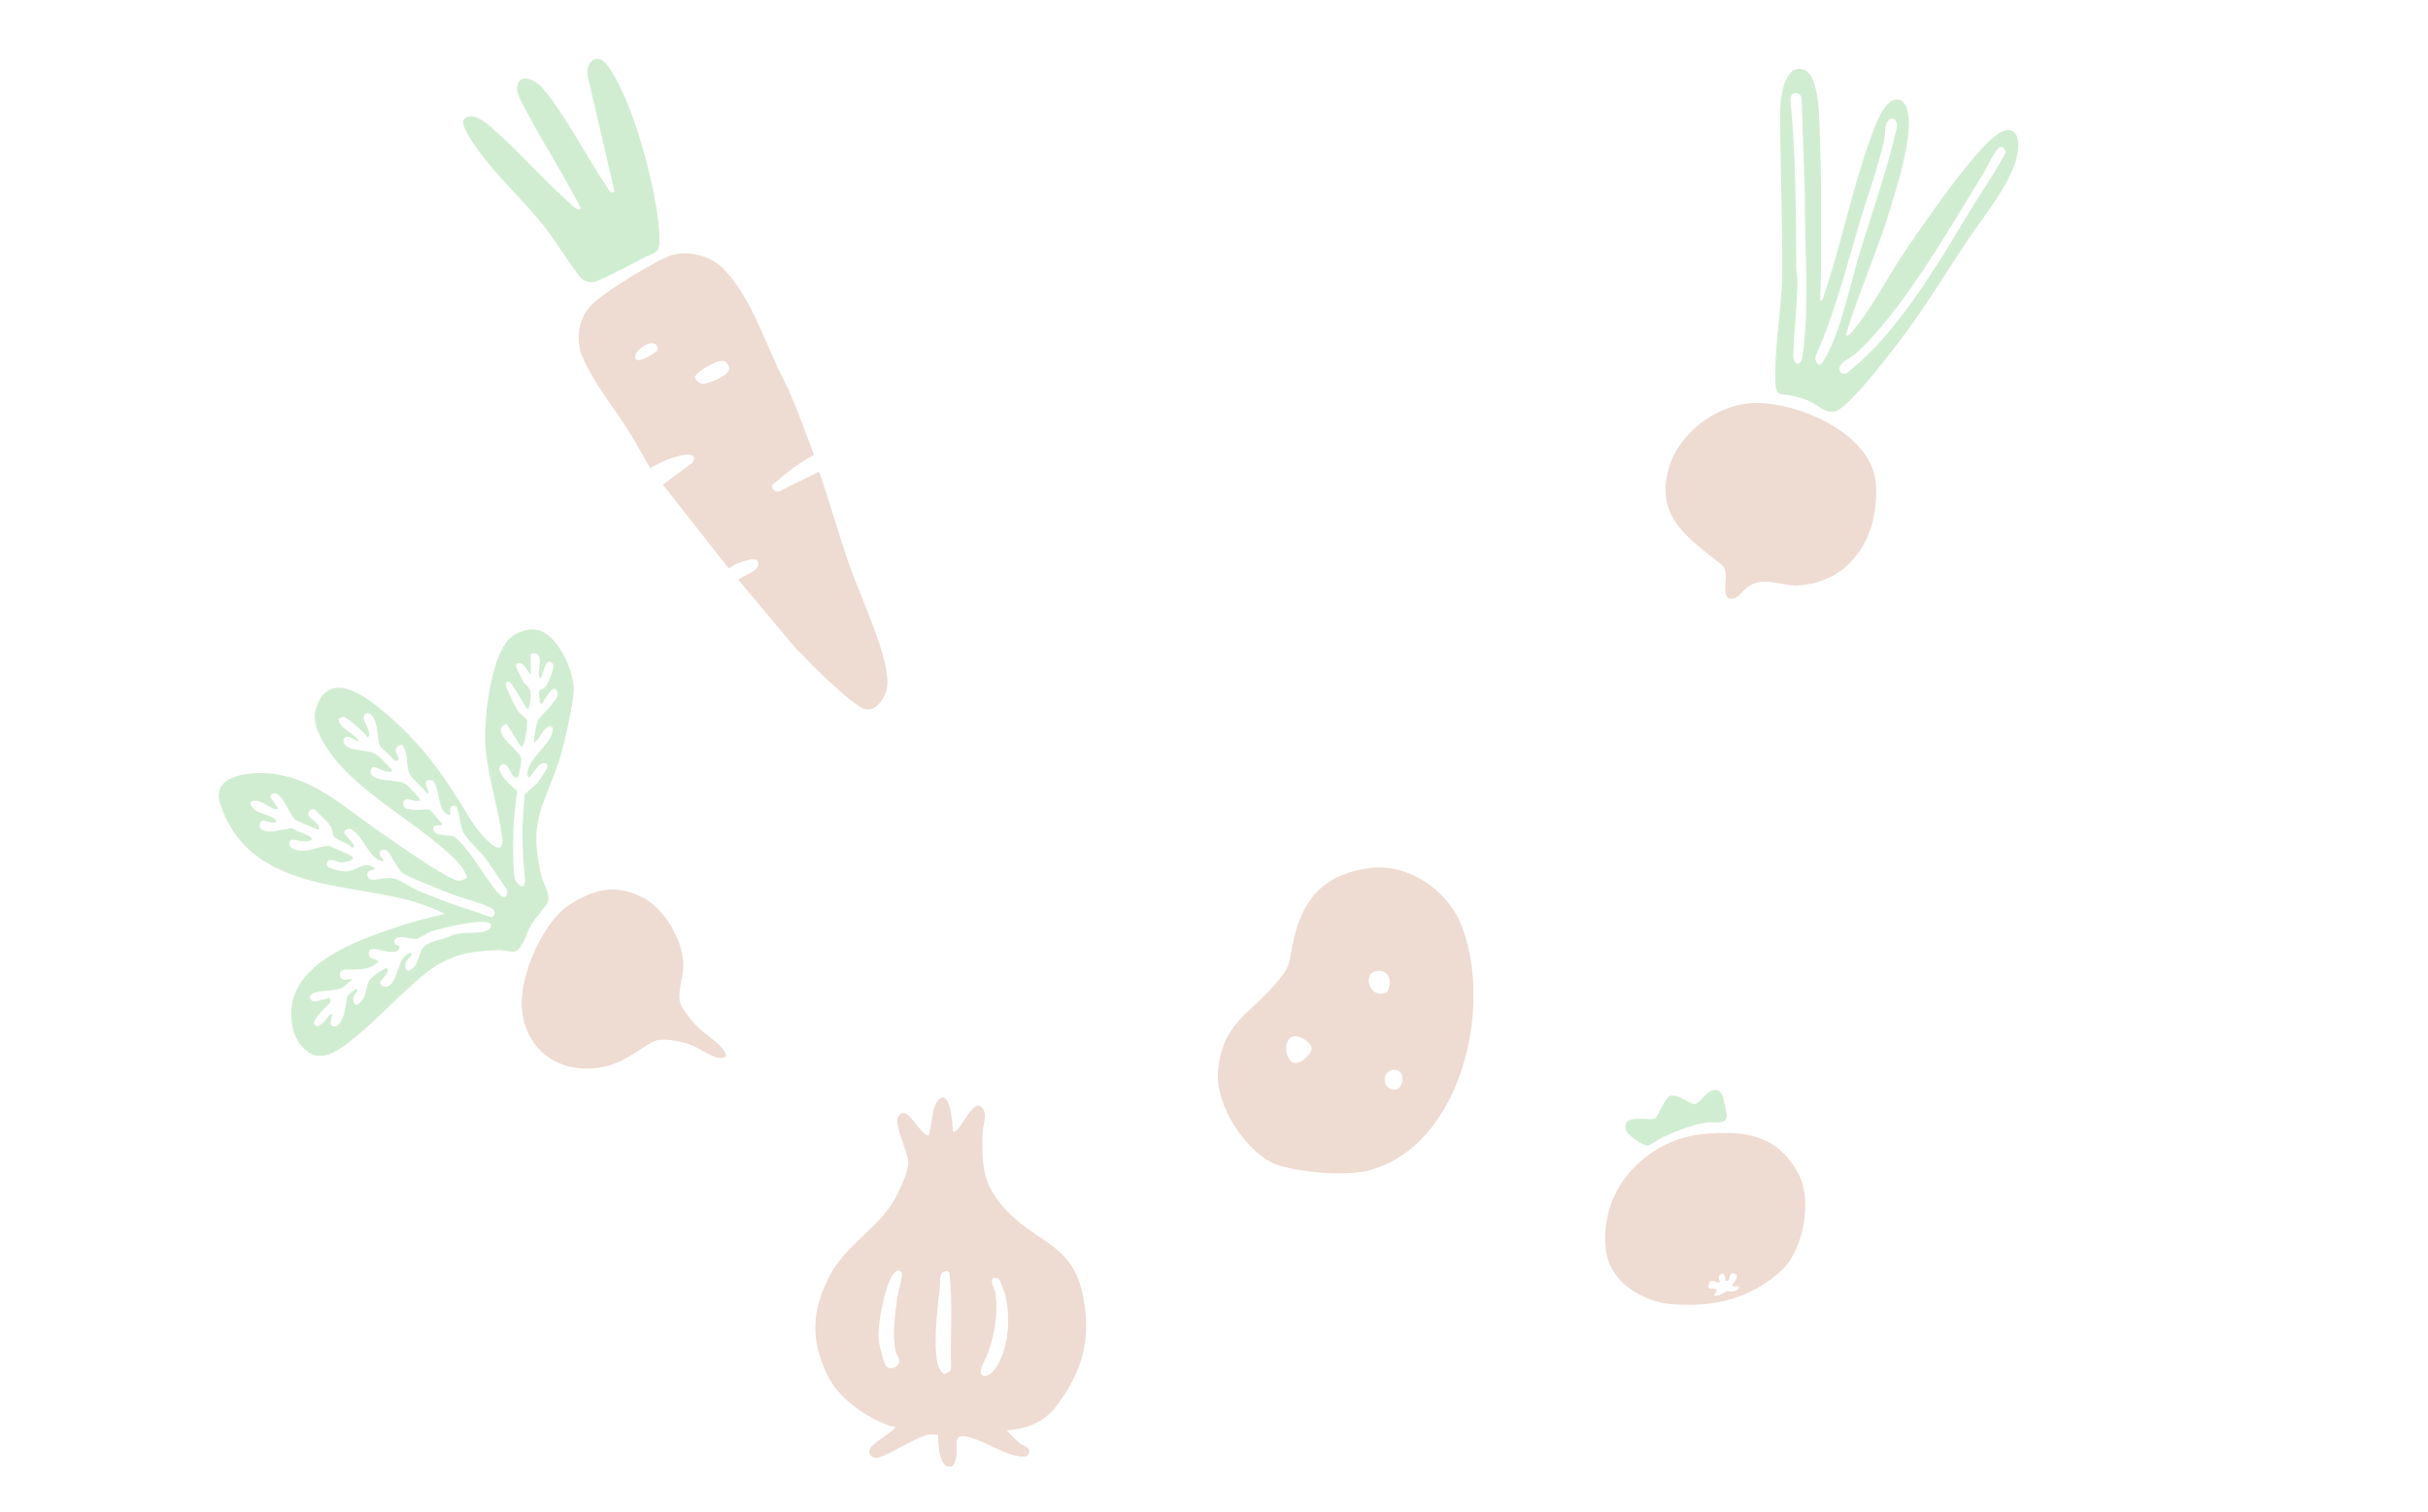 <svg width="960" height="598" viewBox="0 0 960 598" fill="none" xmlns="http://www.w3.org/2000/svg">
<path d="M691.75 159.474C708.606 158.008 740.44 170.698 741.723 191.586C743.01 212.546 731.414 230.517 710.772 231.47C704.067 231.779 697.918 227.761 691.336 231.845C689.023 233.281 687.225 237.197 684.217 236.734C679.806 236.058 684.398 226.539 680.955 223.471C668.042 213.128 654.152 204.786 659.86 184.987C663.851 171.14 678.369 160.637 691.75 159.474Z" fill="#EEDBD1"/>
<path d="M719.547 118.196C719.489 118.867 720.357 119.121 720.63 118.506C720.878 117.943 721 117.195 721.171 116.69C727.901 97.066 732.072 75.736 739.13 55.954C740.732 51.461 744.721 39.017 750.144 39.325C753.489 39.514 754.476 43.828 754.665 46.834C755.336 57.365 749.965 74.214 746.758 84.548C741.765 100.635 734.829 115.995 729.899 132.104C729.746 132.596 730.277 133.008 730.682 132.714C731.496 132.127 732.225 131.275 732.823 130.569C740.328 121.622 746.748 108.721 753.559 98.813C762.355 86.019 774.983 67.526 785.487 56.779C797.301 44.689 801.04 55.243 795.503 67.687C790.934 77.945 782.532 87.955 776.428 97.318C766.991 111.778 758.474 125.556 747.777 139.152C743.993 143.958 730.126 161.924 725.337 162.733C721.353 163.406 718.931 160.19 715.513 158.692C712.051 157.176 707.814 156.14 703.982 155.792C703.316 155.733 702.753 155.247 702.565 154.571C702.359 153.832 702.079 153.103 702.033 152.339C701.25 138.957 704.537 122.167 704.66 108.241C704.854 86.881 703.791 65.268 703.876 43.82C703.897 38.487 705.655 24.658 713.396 27.646C719.923 30.167 719.331 49.958 719.605 56.209C720.154 68.711 720.073 81.31 720 93.847C719.952 101.996 720.256 110.03 719.547 118.196ZM709.339 36.894C708.156 37.18 707.831 38.658 707.959 39.951C710.069 61.414 710.106 84.174 710.209 105.759C710.215 107.42 710.704 108.995 710.693 110.646C710.602 120.736 709.249 131.127 709.014 141.272C709.916 145.24 712.239 144.319 712.755 140.546C715.56 120.063 713.469 98.596 713.662 78.084L712.319 38.621C711.828 37.23 710.702 36.571 709.343 36.899L709.339 36.894ZM747.882 46.879C744.774 47.748 745.581 52.471 745.076 54.834C742.651 66.259 738.48 77.118 735.186 88.222C729.961 105.821 725.499 123.779 718.019 140.483C717.63 141.346 717.688 142.365 718.197 143.151C718.556 143.702 718.98 144.223 719.319 144.258C720.121 144.339 720.934 142.842 721.548 141.791C728.02 130.698 731.507 112.364 735.382 99.759C740.431 83.353 746.174 67.21 749.996 50.379C750.458 49.035 749.359 46.471 747.877 46.883L747.882 46.879ZM790.901 58.093C788.97 58.628 785.894 65.85 784.564 68C770.609 90.496 752.742 122.399 733.731 139.867C731.842 141.603 725.178 144.154 727.899 147.329C728.103 147.568 728.38 147.729 728.678 147.78C729.972 147.997 730.515 147.22 731.495 146.441C750.456 131.338 766.102 104.604 778.732 83.637C783.397 75.893 788.685 68.543 792.938 60.51C793.293 59.299 791.897 57.815 790.897 58.092L790.901 58.093Z" fill="#D1EDD1"/>
<path d="M376.769 447.402C377.914 447.659 378.3 447.019 378.981 446.23C380.688 444.241 384.589 436.355 387.342 437.216C391.088 439.564 388.648 444.403 388.508 447.773C387.872 463.248 389.41 470.644 400.28 480.941C411.78 491.834 424.012 492.876 428.089 511.84C431.85 529.312 427.805 542.786 417.535 556.177C412.464 562.791 405.822 564.844 398.091 565.692C399.706 567.267 401.59 569.402 403.264 570.787C404.471 571.79 406.933 571.944 406.93 573.96C406.93 578.144 398.654 574.821 396.619 573.972C392.471 572.244 387.242 569.26 382.885 568.198C376.534 566.651 378.694 571.162 378.201 575.508C378.072 576.656 377.314 579.525 376.346 579.833C371.228 581.459 370.952 570.748 370.885 567.263C369.796 567.358 368.619 567.113 367.544 567.235C363.61 567.689 353.991 573.661 349.557 575.543C347.765 576.301 345.402 577.323 344.004 575.192C342.738 573.262 345.424 571.17 346.661 570.077C347.305 569.509 354.782 564.816 353.969 564.117C352.604 564.173 351.338 563.648 350.09 563.147C341.233 559.583 331.5 552.747 327.099 543.638C320.342 529.647 320.931 518.115 328.089 504.428C334.363 492.43 346.422 486.198 353.126 475.285C355.084 472.1 359.312 463.185 359.165 459.633C358.985 455.268 353.513 445.081 355.051 441.869C358.216 435.27 363.57 449.032 367.202 448.981C368.471 445.279 368.383 437.263 371.213 434.749C375.842 430.637 376.615 444.675 376.766 447.402H376.769ZM350.433 540.295C351.908 541.87 355.294 540.757 355.489 538.476C355.64 536.727 354.436 535.764 354.124 534.375C352.688 528.045 353.918 519.847 354.749 513.292C355.018 511.177 356.788 504.964 356.692 503.749C356.666 503.417 356.343 503.074 355.982 502.735C355.456 502.245 354.668 502.261 354.16 502.77C353.579 503.354 352.994 503.942 352.593 504.668C349.638 509.969 346.867 523.66 347.4 529.762C347.566 531.652 349.369 539.155 350.433 540.291V540.295ZM375.426 503.717C375.353 503.046 374.779 502.561 374.157 502.648C370.937 503.102 371.938 506.33 371.588 509.266C370.595 517.562 369.406 527.666 370.197 536.072C370.433 538.571 370.933 541.31 372.744 542.943C373.123 543.287 373.656 543.354 374.105 543.129C375.073 542.644 376.008 542.209 376.052 540.864C375.684 528.499 376.769 515.972 375.43 503.717H375.426ZM395.036 505.892C394.44 505.225 392.512 504.807 392.214 506.156C391.916 507.506 393.447 510.02 393.656 511.701C394.654 519.82 393.204 527.618 390.58 535.149C389.693 537.694 387.842 539.901 387.772 542.592C387.758 543.243 388.159 543.839 388.747 544.005C391.036 544.648 392.994 542.052 394.315 539.94C399.062 532.343 399.655 519.67 397.185 511.07C396.983 510.36 395.242 506.121 395.04 505.892H395.036Z" fill="#EEDBD1"/>
<path d="M204.592 33.792C203.733 37.125 206.899 41.221 208.141 43.989C208.638 45.102 213.166 53.23 214.911 56.166C219.92 64.59 224.903 73.276 229.448 81.831C229.751 82.402 229.177 83.035 228.572 82.806C226.816 82.134 225.19 80.199 223.894 79.048C214.165 70.39 205.592 60.379 195.873 51.803C192.973 49.245 186.932 43.462 183.379 47.216C181.769 48.919 186.742 56.057 188.079 57.993C196.005 69.468 206.963 79.016 215.552 90.001C220.344 96.125 224.295 103.215 229.141 109.236C230.956 111.492 233.567 112.175 236.231 111.072C239.003 109.92 244.786 106.953 247.305 105.716C249.571 104.606 251.556 103.481 253.467 102.465C259.288 99.377 261.328 100.921 260.699 91.985C259.449 74.316 250.418 39.242 239.835 25.427C236.262 20.762 231.628 24.239 232.267 29.615L242.878 75.323C243.013 75.895 242.423 76.39 241.897 76.136C240.859 75.637 240.489 74.609 239.761 73.539C231.489 61.393 223.92 46.039 214.673 34.976C212.383 32.24 206.013 28.264 204.591 33.798L204.592 33.792Z" fill="#D1EDD1"/>
<path d="M257.2 185.196C259.767 183.11 271.551 178.124 273.961 180.249C274.874 181.056 274.184 182.874 273.16 183.476L262.077 191.603L288.198 224.851C291.054 222.551 294.118 221.895 297.424 221.103C298.499 220.847 299.615 221.508 299.816 222.592C300.417 225.842 294.591 227.129 291.882 229.232L314.739 256.483C317.605 259.094 320.155 262.032 322.914 264.749C326.252 268.033 338.345 279.526 341.901 280.374C346.825 281.549 350.444 275.279 350.825 270.959C351.78 260.172 339.976 235.342 335.954 223.783C331.811 211.88 328.357 199.697 324.323 187.757C323.522 186.145 323.658 186.552 322.372 187.238C317.825 189.675 313.131 191.547 308.666 194.105C308.18 194.385 307.6 194.514 307.052 194.382C306.447 194.236 306.022 193.868 305.664 193.352C305.53 193.162 305.408 192.955 305.294 192.733C305.083 192.338 305.191 191.842 305.534 191.553C306.039 191.129 306.542 190.702 307.05 190.283C311.687 186.41 316.4 182.667 321.837 179.903C321.837 179.903 313.922 157.99 310.321 151.131C302.793 136.803 297.189 117.263 285.658 105.888C280.599 100.9 270.778 98.567 264.122 101.415C257.198 104.376 239.283 115.257 234.054 120.398C228.592 125.767 227.349 134.521 230.44 141.471C234.96 151.627 242.483 160.96 248.384 170.138C251.524 175.016 254.102 180.305 257.211 185.195L257.2 185.196ZM259.991 138.41C259.834 138.71 259.534 139.045 258.906 139.447C256.311 141.112 251.661 144.025 251.031 141.312C250.515 139.089 258.058 132.871 259.966 137.134C260.139 137.519 260.249 137.902 259.986 138.412L259.991 138.41ZM275.006 148.543C276.705 146.274 284.884 141.136 286.998 143.167C289.385 145.457 288.276 147.335 285.563 148.922C283.709 150.008 281.743 151.034 278.591 151.725C276.748 152.236 274.033 149.843 275.006 148.543Z" fill="#EEDBD1"/>
<path d="M213.657 249.45C220.821 252.019 226.721 264.986 226.853 272.383C226.941 277.45 222.905 295.259 221.198 300.408C214.943 319.276 208.607 324.376 214.206 346.83C214.854 349.419 217.577 353.448 216.693 356.47C216.31 357.784 211.323 363.533 210.067 365.615C208.541 368.143 206.755 374.689 204.113 376.05C202.487 376.883 199.392 375.61 197.365 375.685C185.506 376.122 177.75 377.384 168.373 384.81C157.268 393.602 145.277 407.747 133.854 414.983C130.383 417.182 125.832 418.872 121.959 416.103C117.11 412.632 115.41 407.671 115.181 401.95C114.86 393.845 118.408 387.867 124.001 382.761C133.399 374.184 150.585 368.468 162.849 364.717C167.121 363.413 171.574 362.606 175.831 361.282C172.013 359.485 167.84 357.756 163.831 356.586C137.443 348.886 98.133 352.464 87.006 317.643C83.138 305.533 101.487 304.857 109.218 306.137C125.577 308.846 136.651 319.618 149.948 328.772C154.933 332.201 177.452 348.189 181.315 348.249C182.684 348.271 183.608 347.671 184.754 347.029C183.525 343.914 182.029 341.865 179.714 339.579C165.763 325.808 141.193 313.226 130.277 297.294C127.005 292.517 123.115 285.882 124.877 280.283C130.073 263.787 145.169 275.635 153.601 282.974C168.494 295.931 176.602 308.374 186.656 325.037C188.151 327.513 194.634 335.666 197.43 335.172C198.875 334.918 198.69 332.51 198.552 331.385C197.171 320.09 193.117 307.864 192 296.154C190.979 285.475 193.995 259.782 201.345 252.679C204.368 249.762 209.535 247.981 213.645 249.456L213.657 249.45ZM145.314 291.504C144.191 289.709 136.945 283.275 135.643 283.483C135.143 283.565 133.481 284.178 133.856 284.922C135.299 288.803 139.919 289.83 142.095 293.143C139.727 292.83 137.629 290.244 136.266 291.802C135.422 292.767 135.808 294.359 136.952 295.053C141.054 297.537 146.013 295.981 149.659 299C150.536 299.726 155.256 304.474 155.16 304.852C152.833 306.037 150.107 303.7 147.751 303.23C146.686 303.377 146.115 305.235 146.86 306.278C149.232 309.599 157.577 307.773 160.781 310.303C161.73 311.052 166.326 315.874 166.172 316.525C163.747 317.646 160.813 314.546 159.537 317.065C159.075 317.976 159.522 319.181 160.47 319.611C163.385 320.938 168.767 319.647 169.908 320.207C170.548 320.519 173.408 324.289 174.748 325.715C174.911 325.886 174.886 326.164 174.7 326.285L172.441 326.403C171.81 326.437 171.327 326.948 171.308 327.606C171.287 328.33 171.66 329.032 172.274 329.412C174.556 330.828 178.412 330.06 179.63 330.888C184.238 334.007 191.289 345.875 194.997 350.743C195.851 351.86 198.647 355.873 200.122 354.328C201.051 352.396 200.422 351.749 199.291 350.147C196.882 346.735 194.468 342.846 192.051 339.607C189.712 336.469 184.633 332.011 183.09 328.986C182.399 327.631 181.57 322.323 180.826 319.643C180.596 318.825 179.773 318.342 179.017 318.597C178.261 318.852 177.747 319.265 178.104 321.613C178.161 321.983 177.855 322.285 177.496 322.208C173.007 321.218 173.809 311.633 171.443 309.06C170.974 308.547 169.407 308.134 168.787 308.736C167.146 310.333 170.62 313.164 168.961 314.041C167.417 311.411 164.051 309.109 162.434 306.873C160.232 303.827 161.751 298.514 159.376 294.951C159.126 294.581 158.656 294.442 158.271 294.611C157.391 294.999 156.526 295.429 156.486 296.6C156.426 298.479 158.616 299.942 157.104 300.771C156.897 300.882 156.564 300.943 156.349 300.869C156.097 300.781 155.832 300.5 155.583 300.221C153.842 298.276 151.372 296.679 150.21 294.779C148.986 292.776 149.949 286.216 146.832 282.755C145.819 281.633 143.848 281.75 143.809 283.629C143.773 285.225 145.077 286.799 145.582 288.466C145.822 289.263 146.457 291.253 145.331 291.517L145.314 291.504ZM214.049 267.809C213.895 268.212 213.327 268.15 213.218 267.719C212.52 265.01 214.406 260.905 212.655 258.872C212.17 258.308 209.956 257.759 209.788 259.218L209.912 266.251C209.87 266.585 209.439 266.632 209.291 266.324C208.346 264.362 206.361 261.422 204.471 262.383C203.973 262.637 203.822 263.303 204.097 263.833C205.05 265.661 205.825 267.618 206.862 269.392C207.682 270.802 209.223 271.649 209.683 273.107C210.083 274.368 209.674 278.391 208.963 280.272C208.863 280.534 208.516 280.548 208.365 280.301L202.634 270.971C202.634 270.971 201.412 269.161 200.411 269.671C199.483 270.143 200.319 272.09 200.319 272.09C201.776 275.235 203.044 278.475 204.842 281.137C205.735 282.461 208.047 283.986 208.397 284.802C208.628 285.344 207.786 295.993 205.912 295.217L200.51 286.542C200.38 286.338 200.132 286.258 199.927 286.352C193.378 289.307 205.455 296.704 206.098 299.781C206.259 300.543 205.564 304.998 205.038 306.876C204.881 307.432 204.289 307.701 203.768 307.453C201.846 306.545 201.758 303.671 200.038 302.504C198.465 301.434 197.222 303.018 197.525 304.426C198.114 307.148 202.24 310.96 204.47 312.7C203.897 317.931 203.084 323.485 202.957 328.765C202.851 333.164 202.775 343.169 203.499 347.14C203.714 348.317 204.631 349.39 205.404 350.11C206.069 350.729 207.108 350.502 207.386 349.669C207.542 349.2 207.643 348.614 207.575 347.914C206.965 341.636 206.497 334.94 206.591 328.682C206.619 326.642 207.153 314.815 207.551 313.996C207.71 313.672 211.568 310.644 212.741 309.231C213.46 308.368 215.765 305.054 216.423 303.238C216.62 302.69 216.319 302.032 215.758 301.874C213.294 301.183 211.872 304.43 210.223 306.221C209.308 307.216 209.494 308.543 208.531 306.309C208.363 299.785 218.77 293.872 218.538 288.245C218.461 286.366 216.763 287.316 215.894 287.986C213.962 289.488 213.399 292.206 211.372 293.492C211.253 293.569 211.085 293.476 211.074 293.325C210.993 291.896 212.196 285.658 212.746 284.751C213.993 282.679 220.94 276.635 220.509 274.271C219.611 269.302 216.23 275.33 215.292 276.58C214.919 277.079 214.623 278.256 213.973 278.252C213.77 278.252 213.455 277.872 213.445 277.645C213.355 276.048 212.898 273.713 213.088 273.33C213.364 272.779 214.808 272.444 215.472 271.771C216.731 270.487 219.693 263.656 218.498 262.356C215.884 259.514 214.967 265.44 214.063 267.797L214.049 267.809ZM109.279 320.044C105.848 319.434 102.817 315.416 99.389 317.015C99.029 317.182 98.879 317.642 99.051 318.03C100.858 322.109 105.848 321.418 108.99 324.104C109.383 324.439 109.303 325.085 108.831 325.223C107.199 325.686 104.992 324.377 103.907 324.503C102.822 324.628 102.234 326.792 103.014 327.606C105.791 330.51 113.726 327.136 115.618 327.589C116.08 327.7 116.922 328.438 117.728 328.758C118.984 329.254 126.805 331.763 121.424 332.659C119.81 332.93 117.73 332.275 115.895 331.993C115.208 331.889 114.569 332.333 114.46 333.032C113.951 336.274 118.4 336.479 121.058 336.299C123.716 336.119 127.359 334.427 129.796 334.511C130.668 334.542 138.143 337.91 138.923 338.496C141.279 340.286 135.987 341.088 134.771 340.998C132.738 340.844 130.487 338.931 129.358 340.938C128.932 341.701 129.332 342.724 130.161 343.037C132.631 343.969 135.428 344.917 137.877 344.466C141.7 343.763 144.052 340.442 147.934 343.168C148.218 343.369 148.152 343.814 147.824 343.867C145.895 344.173 144.733 344.964 145.385 346.589C145.735 347.465 146.632 347.981 147.518 347.892C150.181 347.634 153.919 346.753 156.188 347.468C158.865 348.31 162.866 351.219 165.724 352.407C173.677 355.709 183.604 359.25 191.787 361.792C192.748 362.086 194.209 363.105 195.064 362.28C195.771 361.601 195.814 360.077 194.565 359.286C191.252 357.189 182.668 355.219 178.425 353.503C174.666 351.979 161.297 346.873 158.946 345.053C157.859 344.212 155.307 339.745 153.742 337.174C153.095 336.114 151.8 335.709 150.765 336.241C150.001 336.63 149.807 337.669 150.367 338.389L151.496 339.858C151.78 340.226 151.469 340.747 151.037 340.616C145.556 338.963 143.884 331.059 139.187 328.093C138.119 327.421 137.395 327.816 136.567 328.308C136.174 328.54 136.02 329.062 136.233 329.5C136.827 330.705 137.963 331.462 138.627 332.416C138.996 332.952 139.792 333.747 140.017 334.427C140.219 335.032 139.458 335.446 139.033 334.97C137.351 333.071 133.508 332.486 132.144 330.943C131.249 329.934 131.646 328.23 130.729 326.74C129.447 324.652 126.761 322.663 124.982 320.575C124.393 319.886 123.419 319.754 122.752 320.283C121.992 320.886 121.697 321.609 121.91 322.344C122.283 323.602 126.088 325.195 126.199 327.576C126.216 327.918 125.874 328.141 125.563 327.997C123.191 326.901 117.314 324.829 116.427 323.864C114.322 321.563 112.949 316.777 109.872 314.111C109.294 313.611 108.501 313.506 107.856 313.829L107.421 314.05C106.915 314.298 106.765 314.968 107.105 315.465L109.72 319.252C109.974 319.62 109.7 320.116 109.277 320.04L109.279 320.044ZM160.693 383.422C160.904 383.737 161.295 383.867 161.635 383.759C166.268 382.282 164.95 375.835 168.433 373.63C171.47 371.711 175.313 371.674 178.486 369.891C182.713 368.361 189.12 369.289 192.009 368.164C193.517 367.575 193.912 367.098 194.151 365.453C192.54 362.533 173.875 367.206 170.738 368.252C168.575 368.975 166.525 370.872 164.395 371.232C162.264 371.592 157.466 369.154 156.004 371.866C155.663 372.498 155.996 373.329 156.681 373.58L157.565 373.903C157.865 374.015 158.073 374.363 157.995 374.678C157.054 378.422 150.321 375.109 147.182 375.259C146.599 375.285 146.105 375.667 145.919 376.237C145.523 377.454 146.243 378.817 147.471 379.17L149.015 379.617C149.418 379.731 149.569 380.265 149.271 380.546C145.668 384.023 140.97 383.171 136.122 383.434C135.012 383.491 134.222 384.514 134.38 385.666C134.524 386.744 135.499 387.534 136.525 387.401L138.723 387.114C139.008 387.077 139.173 387.469 138.937 387.632C137.519 388.635 136.497 390.145 134.81 390.809C131.362 392.158 124.397 391.309 122.595 393.783C122.183 394.344 123.169 396.328 124.416 396.072C125.866 395.777 127.347 395.385 128.774 394.978C130.202 394.57 129.908 393.844 130.716 395.757C130.796 395.943 130.774 396.159 130.653 396.308C129.189 398.123 122.746 403.51 124.408 405.269C126.25 407.212 129.2 402.414 130.717 400.961C130.955 400.732 131.349 400.979 131.287 401.314L130.723 404.308C130.602 404.954 130.987 405.639 131.608 405.814C133.622 406.378 134.695 404.233 135.558 402.312C136.422 400.392 137.181 394.136 137.457 393.774C138.109 392.918 139.469 391.912 140.587 391.186C140.951 390.947 141.425 391.36 141.27 391.779C140.876 392.855 139.459 393.739 139.672 395.408C140.215 399.58 143.158 395.888 143.999 394.173C144.841 392.458 145.015 389.176 145.897 387.867C147.192 385.939 150.092 384.111 152.369 382.936C152.876 382.678 153.475 383.168 153.355 383.747C152.944 385.751 150.174 387.566 150.412 388.807C150.65 390.048 152.448 390.516 153.517 389.951C157.236 387.971 157.09 380.468 160.47 377.753C161.067 377.276 162.044 376.471 162.614 377.062C162.838 377.294 162.816 377.667 162.609 377.886C161.146 379.425 159.248 381.283 160.689 383.425L160.693 383.422Z" fill="#D1EDD1"/>
<path d="M286.818 417.813C284.393 420.032 278.462 415.575 274.019 413.558C270.197 411.822 261.478 409.958 257.964 412.005C249.99 416.65 245.145 421.436 235.075 422.412C218.915 423.98 205.963 413.2 206.305 395.691C206.541 383.623 215.267 363.973 225.19 357.749C234.788 351.733 242.816 349.413 253.585 354.619C262.567 358.96 269.992 371.536 270.181 381.499C270.27 386.216 267.459 393.325 269.159 397.217C270.146 399.47 272.877 402.832 274.542 404.762C277.587 408.292 284.002 412.093 285.938 414.983C286.561 415.914 287.338 417.338 286.818 417.813Z" fill="#EEDBD1"/>
<path d="M541.874 343.213C556.499 341.374 572.231 351.668 577.813 365.885C590.682 398.641 577.36 453.324 541.246 462.821C532.131 465.219 515.019 463.647 505.9 460.9C493.379 457.126 480.388 437.22 481.578 423.687C483.22 405.004 493.28 401.565 503.701 389.775C510.948 381.577 509.342 381.1 511.545 371.331C515.48 353.904 525.065 345.324 541.87 343.213H541.874ZM543.589 384.157C538.373 385.791 542.291 395.866 548.479 392.182C551.034 387.936 548.592 382.59 543.589 384.157ZM511.043 409.929C507.099 411.162 507.944 420.744 512.689 420.319C514.91 420.119 519 416.507 518.525 414.205C518.05 411.902 513.68 409.103 511.043 409.929ZM549.908 423.267C547.099 424.131 546.547 428.851 549.311 430.332C555.458 433.619 556.756 421.16 549.908 423.267Z" fill="#EEDBD1"/>
<path d="M674.718 448.297C687.674 447.414 702.469 447.414 711.235 464.473C716.573 474.856 713.057 494.208 704.56 502.194C692.375 513.649 677.15 517.052 661.198 515.731C649.812 514.788 636.352 507.332 634.924 493.969C632.236 468.792 652.568 449.807 674.715 448.297H674.718ZM682.227 506.104C682.117 502.233 678.704 503.33 679.949 506.563C680.072 506.887 679.818 507.25 679.495 507.2C678.491 507.047 677.477 506.242 676.609 506.481C675.625 506.752 675.225 508.995 675.562 509.305C675.682 509.411 677.19 509.579 678.281 509.721C678.741 509.782 678.958 510.362 678.661 510.743L677.83 511.811C677.83 511.811 677.75 511.961 677.777 512.068C677.844 512.36 678.074 512.342 678.317 512.37C680.105 512.598 681.546 510.861 682.574 510.683C684.358 510.376 685.873 511.484 687.618 509.322C687.864 509.016 687.294 508.596 686.917 508.596H685.056C684.942 508.596 684.856 508.468 684.899 508.357C685.269 507.442 688.158 504.444 685.89 503.618C683.281 502.671 684.439 506.702 682.637 506.556C682.414 506.538 682.234 506.342 682.227 506.104Z" fill="#EEDBD1"/>
<path d="M676.579 431.31C678.77 430.597 680.228 431.057 681.071 433.297C681.487 434.403 682.798 440.441 682.732 441.365C682.471 444.97 677.462 443.545 675.157 443.808C669.902 444.412 662.14 447.505 657.206 449.794C655.859 450.419 652.384 452.912 651.641 452.993C649.67 453.2 643.494 448.924 642.925 446.891C640.933 439.753 652.374 443.735 654.623 442.113C655.778 440.406 658.635 433.925 660.241 433.416C663.644 432.331 666.692 435.979 669.958 436.59C671.56 436.548 674.964 431.84 676.579 431.313V431.31Z" fill="#D1EDD1"/>
</svg>
